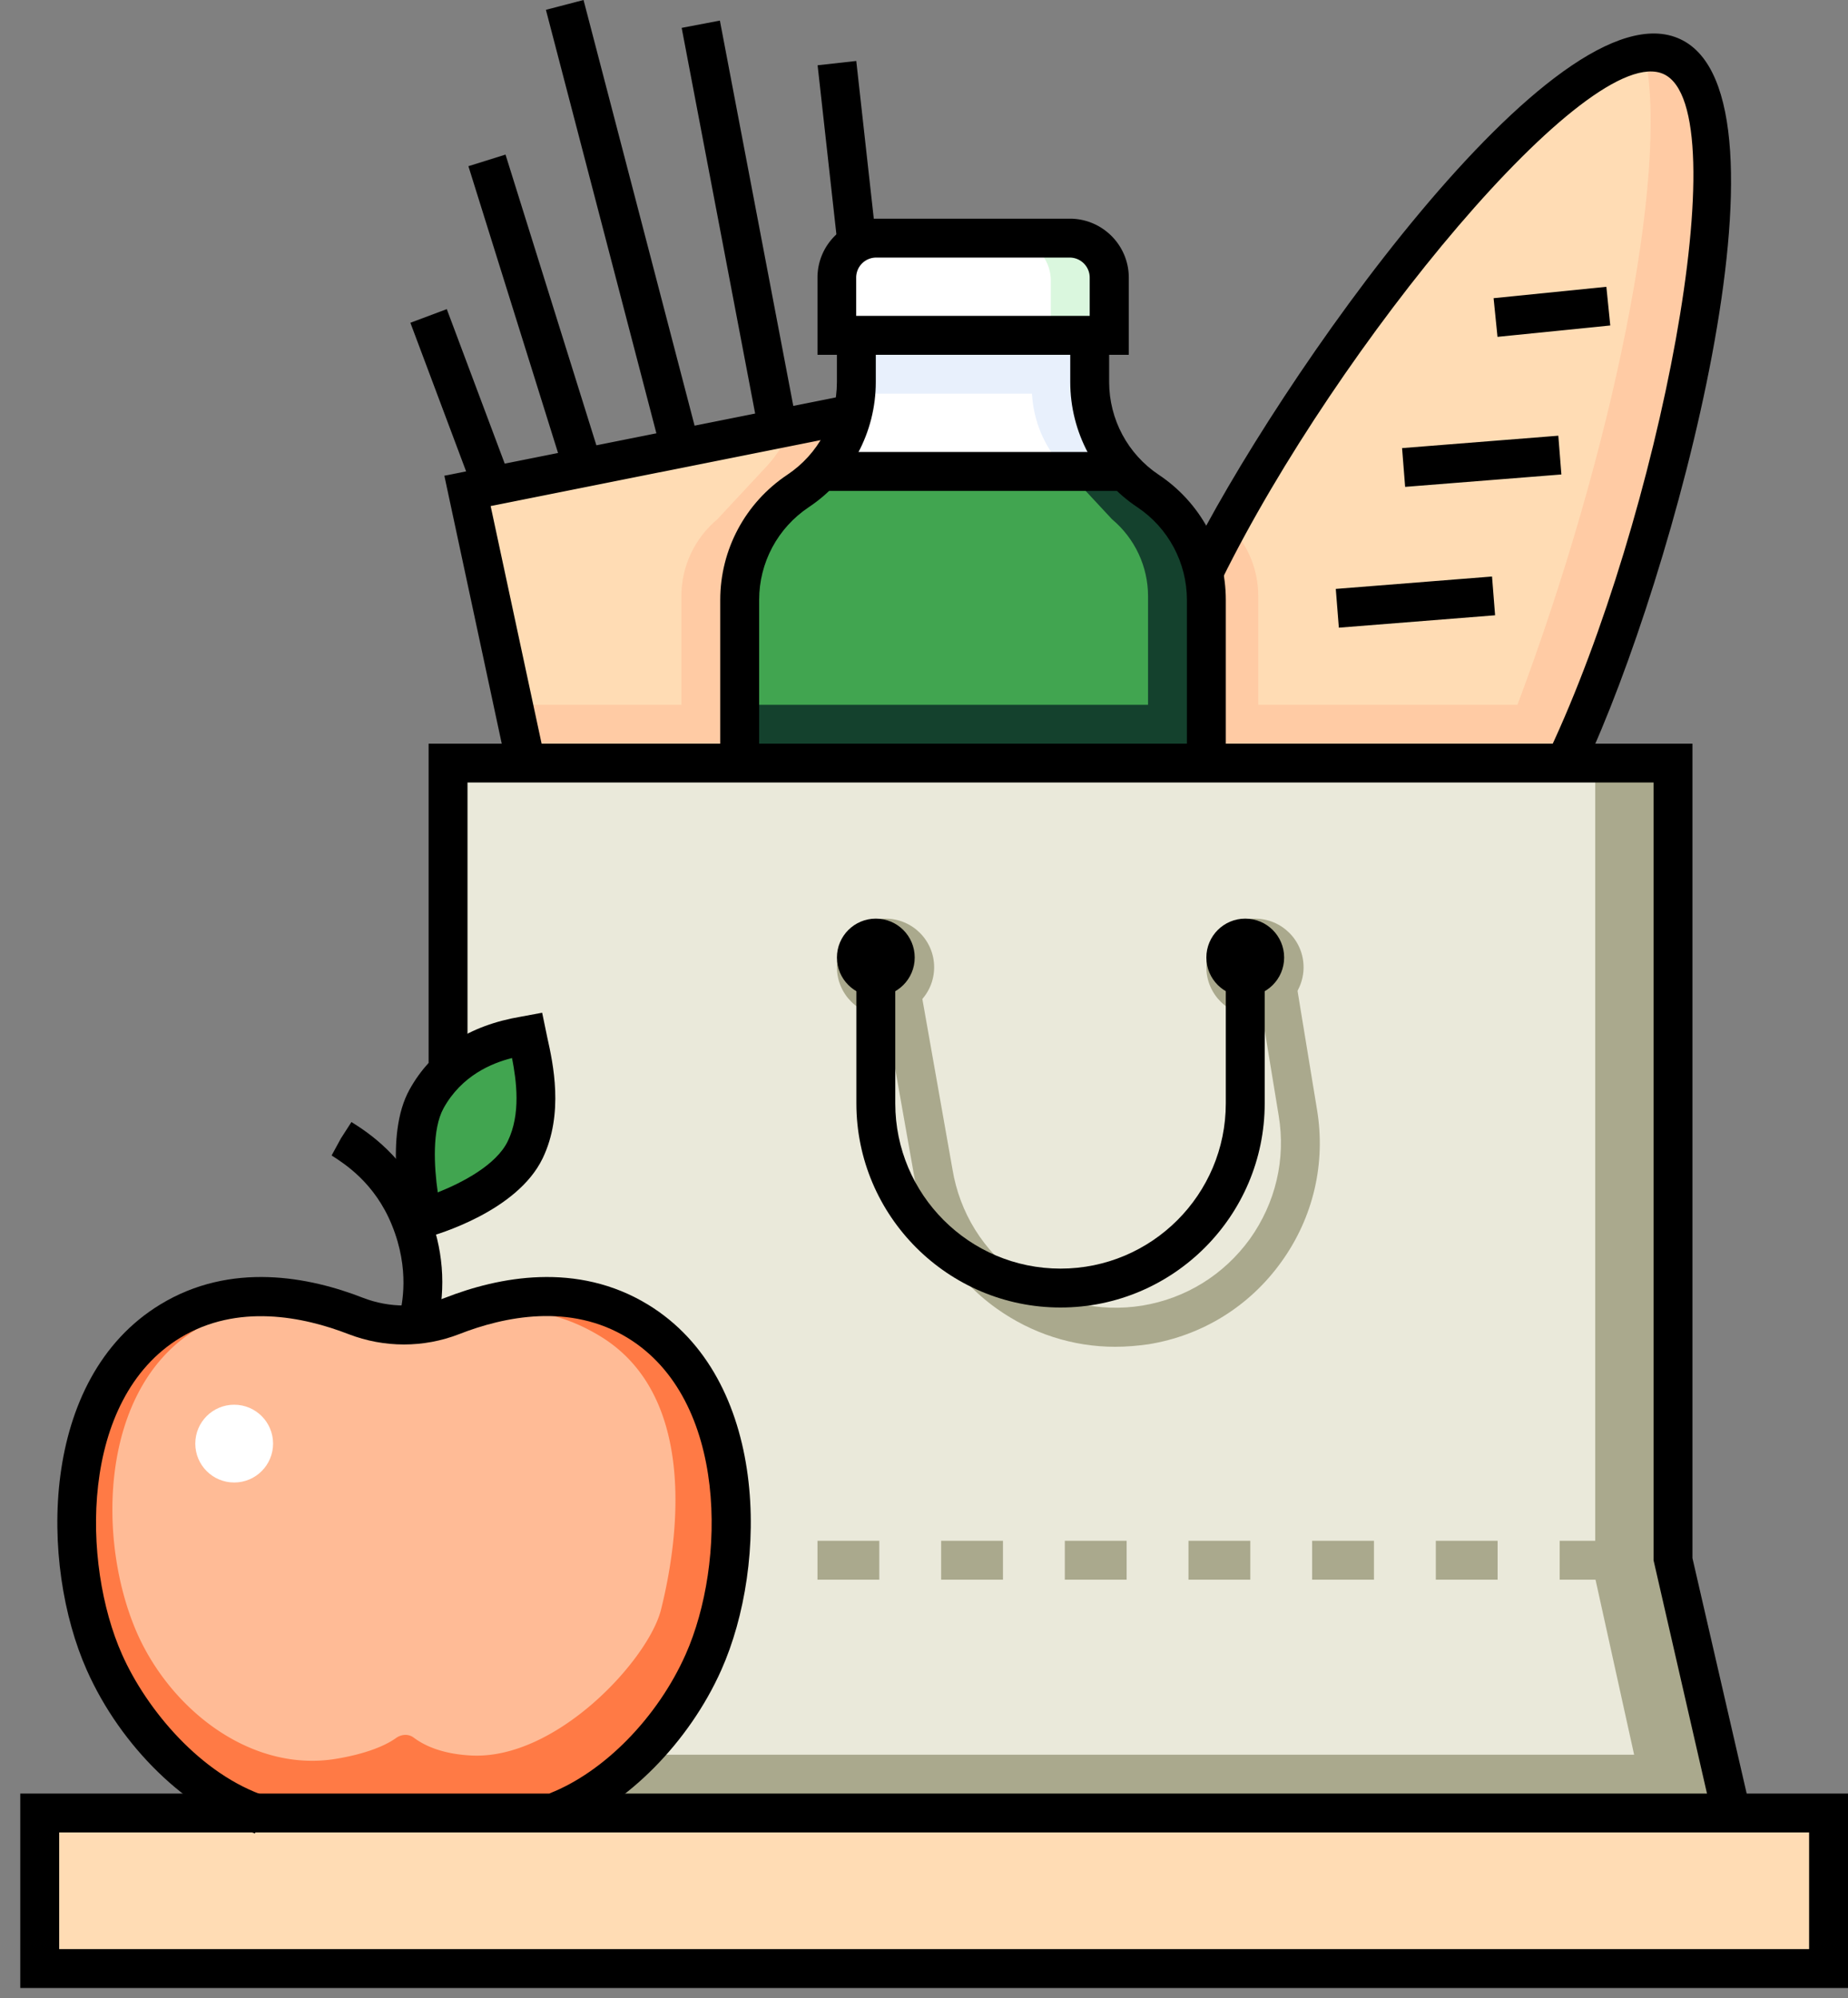 <svg fill="none" xmlns="http://www.w3.org/2000/svg" viewBox="0 0 86 93">
  <rect x="0" y="0" width="86" height="93" fill="#808080" stroke="none"/>
  <path d="M80.571 84.375h-59.72L19.041 55.42l1.81-5.764V35.513h57.005v37.035l2.715 11.826z" fill="#AAA98D"/>
  <path d="M74.237 73.454V35.513H20.851v14.143L19.041 55.42l1.638 26.241h55.368l-1.81-8.207z" fill="#EAE9DA"/>
  <path d="M21.059 61.247a6.219 6.219 0 01-4.497 0c-2.181-.851-5.601-1.602-8.632.244-5.031 3.067-5.239 10.985-3.058 15.871 1.783 4.008 6.135 8.126 10.541 7.393 1.222-.199 2.208-.742 2.932-1.258a.787.787 0 01.941 0c.724.516 1.71 1.059 2.932 1.258 4.407.733 8.759-3.384 10.541-7.393 2.172-4.886 1.964-12.804-3.058-15.871-3.04-1.846-6.461-1.095-8.641-.244z" fill="#FFBB96"/>
  <path d="M11.911 84.375H25.71c3.067-1.113 5.737-4.09 7.04-7.022 2.172-4.886 1.964-12.804-3.058-15.871-3.031-1.846-6.452-1.095-8.632-.244a6.195 6.195 0 01-4.488 0c-2.181-.851-5.601-1.602-8.632.244-5.04 3.076-5.248 10.994-3.067 15.88 1.303 2.923 3.981 5.9 7.04 7.013zm-2.778-22.504c2.733-1.665 5.809-.968 7.764-.199a5.303 5.303 0 003.909 0c1.964-.778 4.398-1.149 7.13.516 4.488 2.733 3.692 9.275 2.823 12.731-.588 2.325-4.886 7.013-8.868 6.777-1.122-.063-2-.353-2.642-.833-.244-.181-.57-.154-.814.018-.642.462-1.683.787-2.778.968-3.927.66-7.655-2.226-9.257-5.8-1.936-4.37-1.755-11.437 2.733-14.179z" fill="#FF7A45"/>
  <path d="M19.675 56.687s-.878-3.638.172-5.547c1.412-2.552 4.144-2.859 4.678-2.959.181.896.887 3.33-.082 5.339-1.059 2.163-4.769 3.167-4.769 3.167z" fill="#41A550"/>
  <path d="M10.898 68.993c1 0 1.81-.81 1.81-1.81s-.81-1.81-1.81-1.81-1.81.81-1.81 1.81.81 1.81 1.81 1.81z" fill="#fff"/>
  <path d="M73.332 35.513H56.14v-9.049C62.411 13.181 73.92.929 77.766 2.748c3.837 1.81.995 18.287-4.434 32.764z" fill="#FFCBA4"/>
  <path d="M21.756 22.845l2.715 12.668h11.763l3.321-16.314-17.798 3.647z" fill="#FFDCB4"/>
  <path d="M36.831 19.759c-.244.706-.615 1.366-1.14 1.927l-2.307 2.479c-1.059.887-1.674 2.19-1.674 3.574v7.773h4.524l3.321-16.314-2.724.561z" fill="#FFCBA4"/>
  <path d="M76.553 2.595c-4.388.516-13.573 10.541-19.4 21.825.896.869 1.403 2.063 1.403 3.321v5.058h12.062c4.388-11.691 7.076-24.684 5.936-30.204z" fill="#FFDCB4"/>
  <path d="M33.519 32.798h-9.048v1.81h9.048v-1.81z" fill="#FFCBA4"/>
  <path d="M50.711 18.013V15.606H39.853v2.407c0 1.366-.516 2.678-1.448 3.674l-2.307 2.479c-1.059.887-1.674 2.19-1.674 3.574v7.773h21.716V27.74c0-1.375-.615-2.687-1.674-3.574l-2.307-2.479c-.932-1.004-1.448-2.316-1.448-3.674z" fill="#14412D"/>
  <path d="M53.426 32.799v-5.058c0-1.375-.615-2.687-1.674-3.574l-2.307-2.479c-.86-.923-1.339-2.108-1.411-3.366h-8.198c-.072 1.249-.561 2.443-1.411 3.366l-2.307 2.479c-1.077.887-1.692 2.19-1.692 3.574v5.058h19.002z" fill="#41A550"/>
  <path d="M52.394 21.94l-.244-.253c-.932-.995-1.448-2.307-1.448-3.674V15.606H39.853v2.407c0 1.366-.516 2.678-1.448 3.674l-.244.253h14.233z" fill="#E8F0FC"/>
  <path d="M49.68 21.94l-.244-.253c-.86-.923-1.339-2.108-1.412-3.366h-8.198c-.036.624-.172 1.222-.407 1.792l-.081.163c-.1.217-.208.443-.344.651-.172.272-.362.525-.579.76l-.244.253h11.51z" fill="#fff"/>
  <path d="M49.644 11.082h-8.723c-1.086 0-1.973.887-1.973 1.972v2.552h12.668v-2.552c0-1.086-.887-1.972-1.972-1.972z" fill="#DAF7DE"/>
  <path d="M46.929 11.082h-6.008c-1.086 0-1.973.887-1.973 1.972v2.552h9.953v-2.552c0-1.086-.887-1.972-1.973-1.972z" fill="#fff"/>
  <path d="M85.095 84.375H1.849v7.239h83.246v-7.239z" fill="#FFDCB4"/>
  <path d="M58.402 47.276c1.249 0 2.262-1.013 2.262-2.262 0-1.249-1.013-2.262-2.262-2.262-1.249 0-2.262 1.013-2.262 2.262 0 1.249 1.013 2.262 2.262 2.262zM41.21 47.276c1.249 0 2.262-1.013 2.262-2.262 0-1.249-1.013-2.262-2.262-2.262-1.249 0-2.262 1.013-2.262 2.262 0 1.249 1.013 2.262 2.262 2.262z" fill="#AAA98D"/>
  <path d="M40.758 46.371c1 0 1.81-.81 1.81-1.81 0-1-.81-1.81-1.81-1.81-.999 0-1.81.81-1.81 1.81 0 .999.81 1.81 1.81 1.81zM57.95 46.371c1 0 1.81-.81 1.81-1.81 0-1-.81-1.81-1.81-1.81-.999 0-1.81.81-1.81 1.81 0 .999.81 1.81 1.81 1.81zM20.345 61.681l-1.764-.416c.127-.534.507-2.163-.344-4.253-.796-1.964-2.199-2.85-2.805-3.239l.434-.796.489-.76c.733.462 2.543 1.611 3.556 4.108.715 1.755.86 3.556.434 5.357z" fill="#000"/>
  <path d="M11.866 85.325c-3.158-1.04-6.234-4.018-7.827-7.601-2.19-4.922-2.226-13.573 3.411-17.011 3.303-2.018 6.958-1.285 9.438-.317 1.24.479 2.597.479 3.828 0 2.479-.968 6.126-1.701 9.438.317 5.637 3.438 5.61 12.089 3.411 17.011-1.493 3.348-4.37 6.262-7.329 7.42l-.661-1.683c2.543-.995 5.031-3.538 6.334-6.47 1.873-4.208 1.991-11.863-2.705-14.731-2.669-1.629-5.737-.995-7.836-.172-1.656.642-3.484.642-5.149 0-2.099-.814-5.167-1.448-7.836.172-4.696 2.859-4.579 10.523-2.705 14.731 1.14 2.57 3.674 5.61 6.741 6.614l-.552 1.719zM19.014 57.808l-.217-.905c-.1-.407-.932-4.045.262-6.198 1.022-1.846 2.769-2.986 5.194-3.393l.977-.181.244 1.176c.253 1.14.787 3.52-.226 5.61-1.194 2.461-4.922 3.538-5.339 3.656l-.896.235zm4.814-8.569c-.941.235-2.344.814-3.185 2.334-.543.986-.443 2.724-.271 3.918 1.14-.452 2.724-1.276 3.257-2.38.615-1.267.407-2.805.199-3.873z" fill="#000"/>
  <path d="M86 92.518H.944v-9.049h85.056v9.049zm-83.246-1.81h81.436v-5.429H2.754v5.429z" fill="#000"/>
  <path d="M79.693 84.582l-2.742-11.971V36.417H21.756v13.573h-1.81V34.608h58.815v37.904l2.687 11.664-1.756.407z" fill="#000"/>
  <path d="M73.739 35.72l-1.638-.769c5.058-10.741 8.858-29.833 5.33-31.498-3.457-1.62-15.201 12.632-20.567 23.517l-1.62-.796c4.081-8.279 17.192-27.064 22.956-24.349C83.964 4.53 77.856 26.979 73.739 35.72z" fill="#000"/>
  <path d="M74.755 13.347l-5.248.53.182 1.8 5.248-.53-.182-1.8zM72.519 20.277l-7.271.577.143 1.804 7.271-.577-.143-1.804zM69.434 26.83l-7.271.577.143 1.804 7.271-.577-.143-1.804zM57.045 35.513h-1.81v-7.592c0-1.737-.869-3.357-2.307-4.316-1.954-1.303-3.122-3.484-3.122-5.827v-2.163h1.81v2.163c0 1.737.869 3.357 2.307 4.316 1.954 1.303 3.122 3.475 3.122 5.827v7.592zM35.328 35.513h-1.81v-7.592c0-2.344 1.167-4.524 3.122-5.827 1.448-.968 2.307-2.579 2.307-4.316v-2.163h1.81v2.163c0 2.344-1.167 4.524-3.122 5.827-1.448.968-2.307 2.579-2.307 4.316v7.592z" fill="#000"/>
  <path d="M52.521 16.511H38.043v-3.592c0-1.511 1.231-2.742 2.742-2.742h9.003c1.511 0 2.742 1.231 2.742 2.742v3.592h-.009zm-12.668-1.81h10.858v-1.782a.931.931 0 00-.932-.932h-9.003a.931.931 0 00-.932.932v1.782h.009zM23.584 35.703l-2.905-13.564L39.672 18.339l.362 1.774-17.201 3.438 2.525 11.772-1.774.38z" fill="#000"/>
  <path d="M23.525 7.194l-1.727.54 4.524 14.475 1.727-.54L23.525 7.194zM27.156 0l-1.751.457 5.429 20.811 1.751-.457L27.156 0zM33.501.958l-1.778.339 3.62 19.003 1.778-.339L33.501.958zM39.848 2.837l-1.799.2.905 8.148 1.799-.2-.905-8.148zM20.792 14.386l-1.694.635 2.713 7.235 1.694-.635-2.713-7.235zM52.521 21.035H38.043v1.81h14.478v-1.81z" fill="#000"/>
  <path d="M75.459 73.516h-2.877v-1.81h2.877v1.81zm-5.755 0h-2.886v-1.81h2.877v1.81h.009zm-5.764 0h-2.877v-1.81H63.94v1.81zm-5.755 0h-2.877v-1.81h2.877v1.81zm-5.755 0h-2.877v-1.81h2.877v1.81zm-5.755 0h-2.877v-1.81h2.877v1.81zm-5.755 0h-2.877v-1.81h2.877v1.81zM51.897 62.677c-1.973 0-3.882-.615-5.52-1.782-2.063-1.475-3.429-3.674-3.837-6.18l-1.475-8.334 1.783-.317 1.475 8.343c.335 2.036 1.439 3.809 3.113 5.013 1.665 1.194 3.701 1.665 5.728 1.339 2.027-.335 3.8-1.439 5.004-3.104 1.194-1.674 1.674-3.71 1.339-5.728l-.923-5.628 1.782-.29.923 5.628c.416 2.506-.172 5.022-1.656 7.085-1.475 2.063-3.674 3.429-6.18 3.837-.507.072-1.032.118-1.556.118z" fill="#AAA98D"/>
  <path d="M49.354 60.849c-5.239 0-9.501-4.262-9.501-9.501v-6.786h1.81v6.786c0 4.244 3.447 7.691 7.691 7.691 4.244 0 7.691-3.447 7.691-7.691v-6.786h1.81v6.786c0 5.239-4.262 9.501-9.501 9.501z" fill="#000"/>
</svg>
